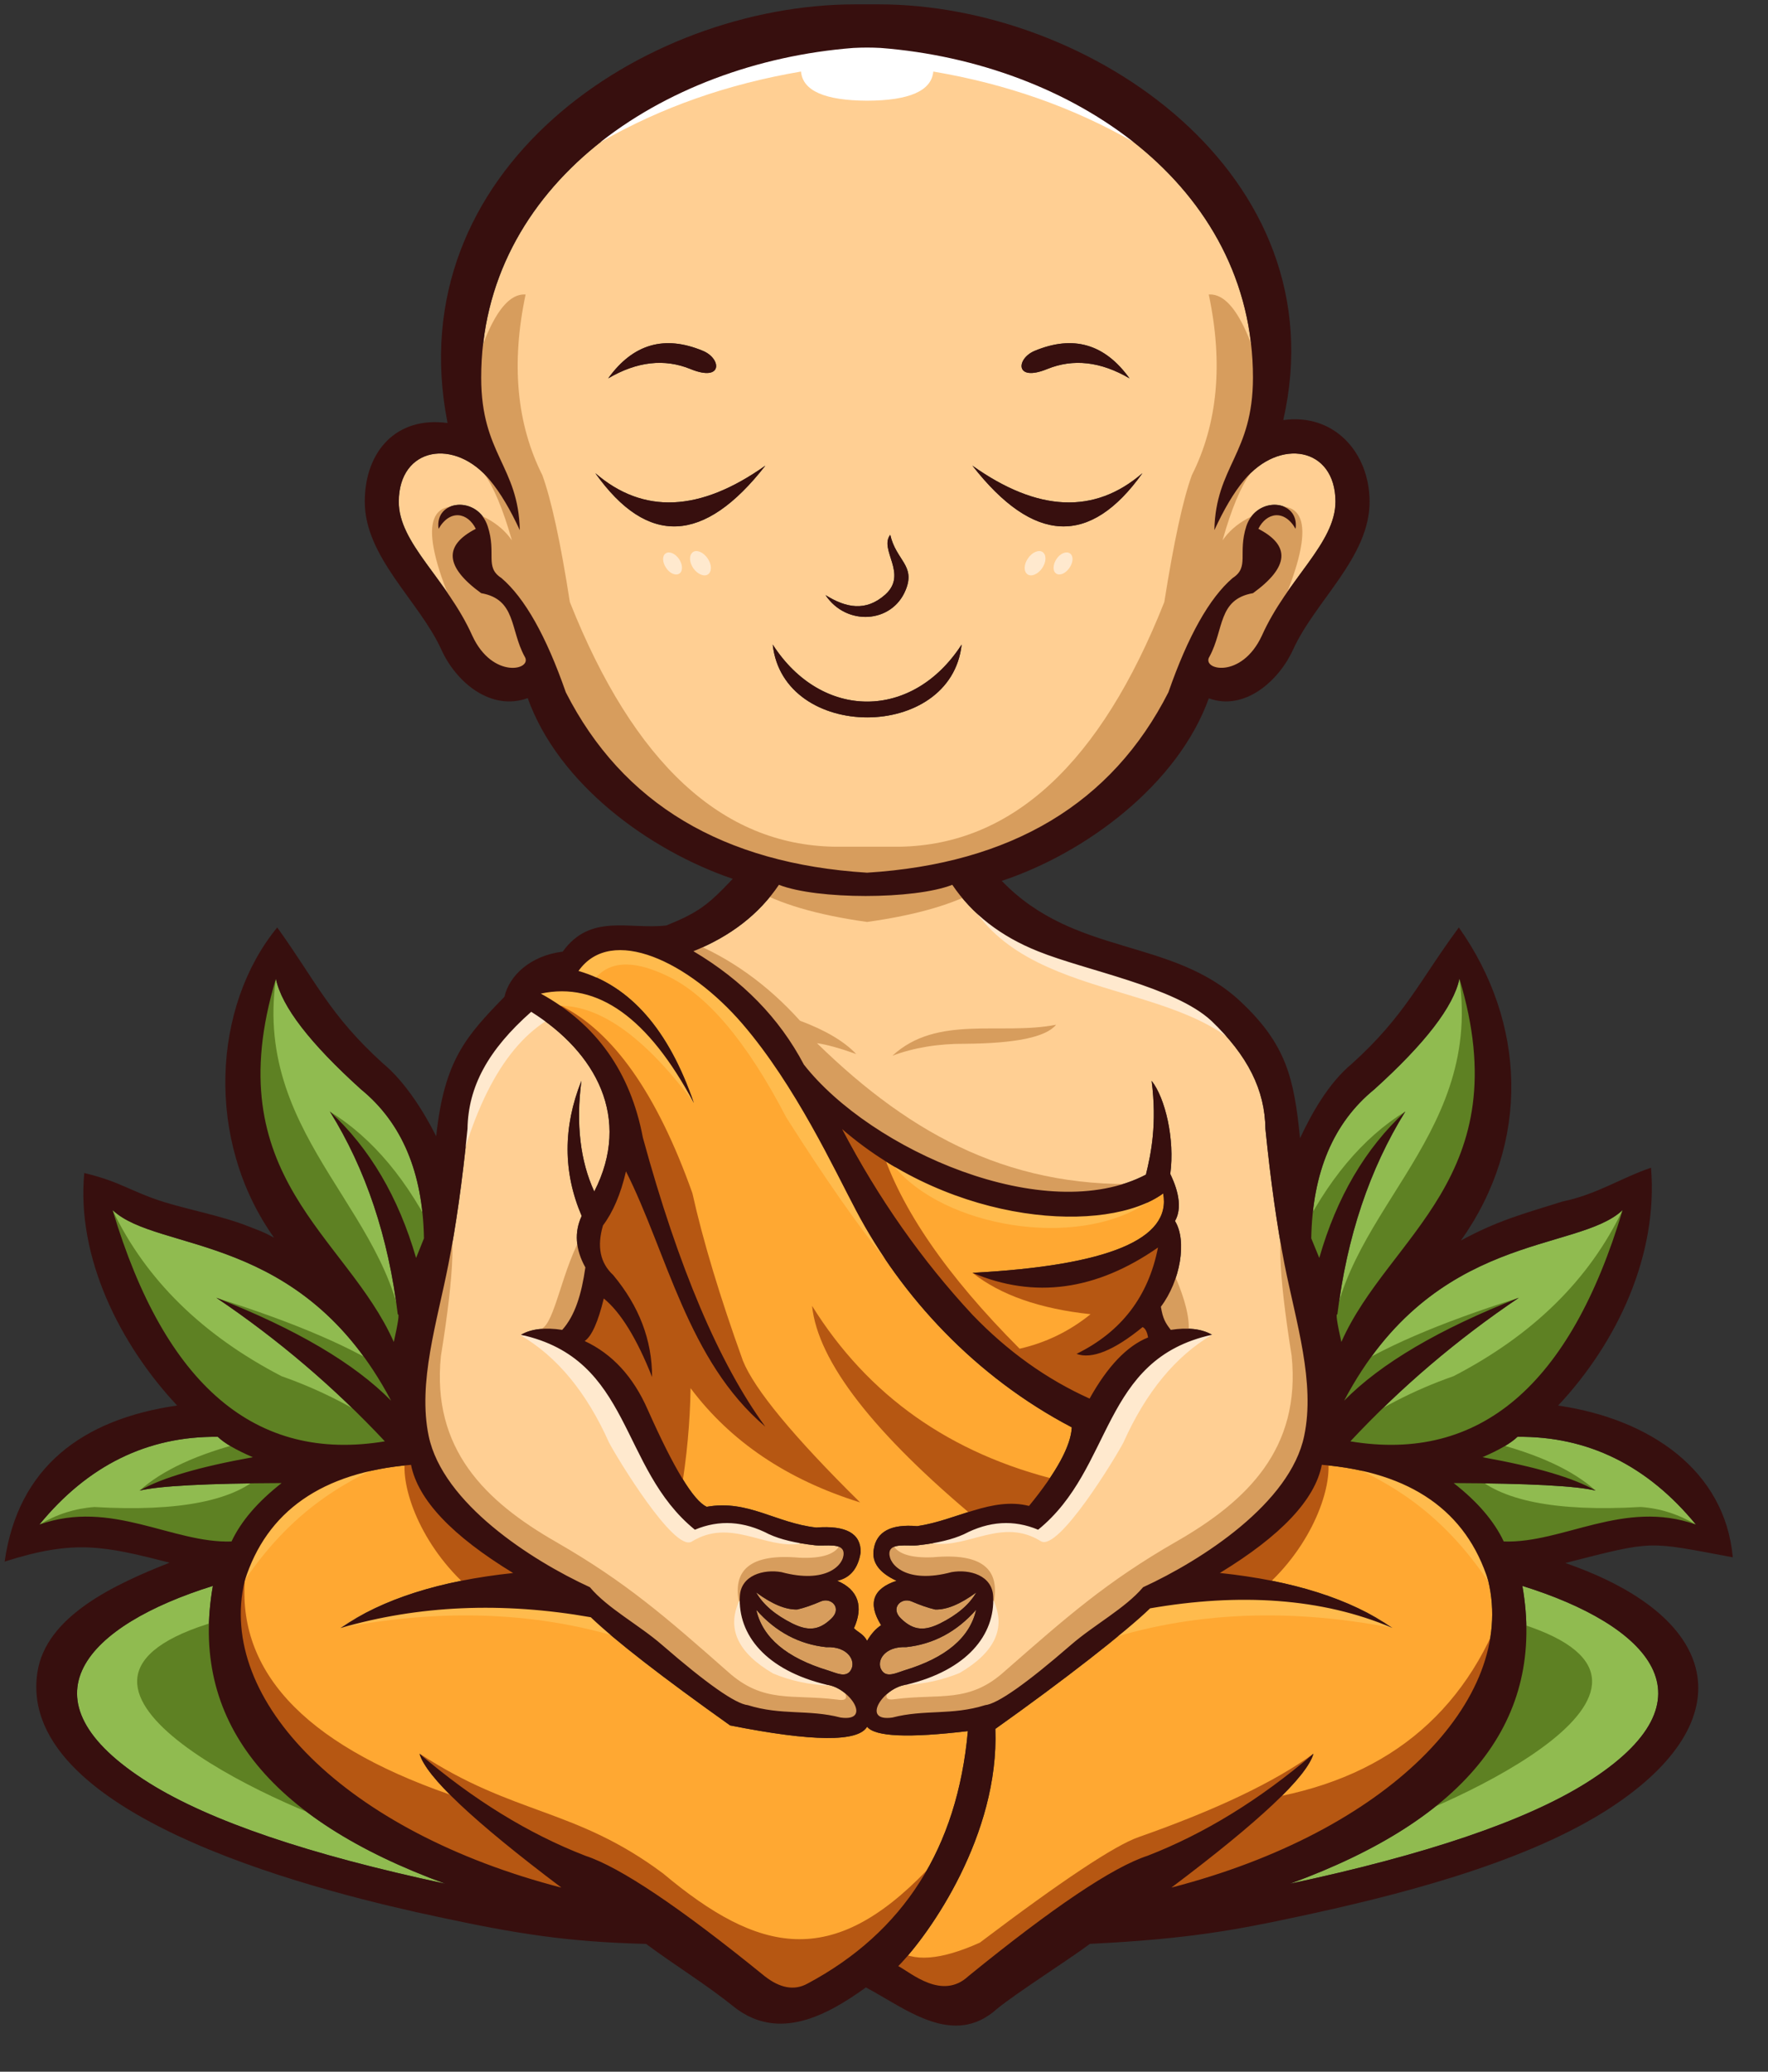 <svg width="35" height="41" viewBox="0 0 35 41" fill="none" xmlns="http://www.w3.org/2000/svg">
<rect x="0" y="0" width="35" height="41" fill="#333333" stroke="none"/>
<g clip-path="url(#clip0_3001_7970)">
<path fill-rule="evenodd" clip-rule="evenodd" d="M19.253 26.021C18.25 24.945 17.391 23.721 16.671 22.346C18.885 24.262 21.918 24.43 23.027 23.618C23.196 24.523 21.938 25.047 19.253 25.19C20.475 25.707 21.699 25.541 22.924 24.689C22.735 25.657 22.197 26.36 21.311 26.793C21.613 26.902 22.051 26.727 22.619 26.263C22.672 26.286 22.708 26.357 22.728 26.469C22.312 26.634 21.924 27.038 21.57 27.678C20.72 27.298 19.946 26.744 19.253 26.021ZM12.727 22.514C13.428 25.08 14.237 26.986 15.15 28.233C13.613 26.934 13.201 24.782 12.391 23.18C12.289 23.628 12.136 23.986 11.936 24.251C11.813 24.666 11.88 24.994 12.139 25.233C12.652 25.85 12.909 26.519 12.909 27.251C12.606 26.488 12.287 25.971 11.953 25.697C11.84 26.157 11.717 26.439 11.574 26.539C12.122 26.794 12.537 27.245 12.822 27.897C13.341 29.061 13.729 29.701 13.991 29.82C14.807 29.674 15.355 30.141 16.158 30.23C16.752 30.184 17.044 30.35 17.038 30.721C16.988 31.039 16.832 31.227 16.573 31.284C17.001 31.463 17.094 31.805 16.905 32.223C16.974 32.296 17.104 32.342 17.164 32.474C17.243 32.338 17.337 32.232 17.443 32.163C17.174 31.732 17.277 31.44 17.748 31.284C17.406 31.125 17.253 30.919 17.297 30.661C17.35 30.313 17.636 30.157 18.157 30.203C18.937 30.087 19.634 29.616 20.371 29.802C20.915 29.136 21.198 28.618 21.218 28.247C19.305 27.246 17.845 25.662 16.945 23.955C16.527 23.166 15.751 21.485 14.695 20.259C13.643 19.036 12.102 18.293 11.452 19.215C12.477 19.51 13.238 20.378 13.735 21.827C12.835 20.143 11.826 19.421 10.705 19.663C11.808 20.271 12.482 21.219 12.727 22.514ZM17.165 34.173C16.988 34.478 16.087 34.472 14.453 34.147C13.096 33.182 12.176 32.467 11.695 32.006C9.942 31.698 8.289 31.77 6.742 32.218C7.572 31.645 8.711 31.284 10.157 31.131C8.946 30.392 8.273 29.679 8.136 28.99C6.377 29.139 5.278 29.904 4.844 31.287C4.28 33.65 6.842 36.252 11.114 37.356C9.372 36.044 8.435 35.162 8.306 34.708C9.372 35.62 10.467 36.293 11.589 36.727C12.276 36.952 13.461 37.748 15.137 39.11C15.443 39.349 15.725 39.398 15.981 39.259C17.893 38.24 18.951 36.574 19.161 34.26C17.988 34.398 17.324 34.372 17.165 34.173ZM29.462 31.286C29.027 29.903 27.929 29.138 26.167 28.989C26.034 29.678 25.36 30.392 24.149 31.13C25.596 31.283 26.735 31.643 27.564 32.217C26.167 31.62 24.523 31.525 22.768 31.83C22.289 32.294 21.061 33.252 19.704 34.216C19.784 36.305 18.413 38.27 17.782 38.91C18.038 39.046 18.652 39.593 19.17 39.109C20.846 37.746 22.028 36.951 22.718 36.726C23.841 36.291 24.936 35.619 26.001 34.707C25.872 35.162 24.936 36.043 23.19 37.355C27.465 36.251 30.027 33.649 29.462 31.286Z" fill="#FFA832"/>
<path fill-rule="evenodd" clip-rule="evenodd" d="M7.796 26.559C6.86 24.444 4.278 23.297 5.462 19.369C5.575 19.919 6.14 20.649 7.149 21.561C7.955 22.22 8.371 23.201 8.394 24.507C8.394 24.507 8.34 24.636 8.237 24.895C7.889 23.691 7.322 22.726 6.531 21.997C7.241 23.141 7.689 24.48 7.876 26.015C7.909 25.992 7.882 26.175 7.796 26.559ZM7.62 28.525C6.62 27.458 5.508 26.51 4.284 25.684C5.867 26.305 7.02 26.985 7.742 27.72C5.967 24.355 3.129 24.799 2.23 23.948C3.268 27.424 5.064 28.95 7.62 28.525ZM4.583 30.507C4.772 30.106 5.101 29.722 5.575 29.351C4.091 29.357 3.153 29.407 2.765 29.5C3.203 29.247 3.95 29.029 5.005 28.84C4.669 28.694 4.441 28.561 4.312 28.435C2.918 28.422 1.739 29.002 0.78 30.172C2.203 29.665 3.412 30.547 4.583 30.507ZM4.214 31.386C1.745 32.155 0.275 33.614 2.96 35.291C4.162 36.04 6.112 36.703 8.814 37.28C5.287 35.99 3.753 34.028 4.214 31.386ZM27.821 21.998C27.111 23.142 26.663 24.481 26.476 26.016C26.442 25.992 26.47 26.175 26.556 26.559C27.491 24.444 30.074 23.297 28.893 19.369C28.776 19.919 28.215 20.649 27.206 21.561C26.396 22.22 25.981 23.201 25.958 24.507C25.958 24.507 26.011 24.636 26.117 24.895C26.462 23.692 27.03 22.727 27.821 21.998ZM26.609 27.72C27.333 26.983 28.488 26.305 30.067 25.684C28.842 26.51 27.73 27.458 26.732 28.525C29.288 28.95 31.084 27.424 32.122 23.948C31.222 24.799 28.385 24.355 26.609 27.72ZM29.347 28.84C30.402 29.028 31.149 29.247 31.587 29.5C31.199 29.406 30.259 29.357 28.776 29.351C29.251 29.722 29.58 30.107 29.768 30.507C30.943 30.547 32.148 29.665 33.573 30.172C32.613 29.002 31.435 28.422 30.041 28.435C29.911 28.561 29.682 28.694 29.347 28.84ZM30.138 31.386C30.599 34.028 29.066 35.991 25.537 37.28C28.239 36.703 30.191 36.04 31.392 35.291C34.077 33.613 32.61 32.155 30.138 31.386Z" fill="#90BB50"/>
<path fill-rule="evenodd" clip-rule="evenodd" d="M25.43 25.027C25.655 26.168 26.04 27.361 25.818 28.418C25.542 29.747 23.797 30.875 22.628 31.412C22.277 31.83 21.659 32.154 21.198 32.556C20.315 33.321 19.747 33.719 19.502 33.746C18.838 33.954 18.304 33.825 17.666 33.991C17.036 34.08 17.481 33.398 17.942 33.341C19.147 33.053 19.701 32.353 19.661 31.591C19.641 31.176 19.194 31.05 18.838 31.113C17.952 31.352 17.596 30.971 17.607 30.738C17.617 30.523 17.965 30.605 18.171 30.582C18.553 30.539 18.858 30.466 19.083 30.363C19.582 30.101 20.069 30.072 20.551 30.274C22.055 29.054 21.785 26.899 23.993 26.415C23.791 26.299 23.518 26.267 23.177 26.319C23.071 26.18 23.021 26.1 22.981 25.861C23.369 25.347 23.502 24.552 23.26 24.164C23.453 23.836 23.234 23.372 23.167 23.233C23.26 22.544 23.067 21.731 22.798 21.39C22.907 22.245 22.789 22.822 22.685 23.247C20.697 24.285 17.242 22.763 15.914 21.069C15.429 20.147 14.699 19.401 13.727 18.825C14.46 18.53 15.027 18.093 15.42 17.509C16.173 17.805 18.099 17.805 18.852 17.509C19.247 18.093 19.811 18.531 20.548 18.825C21.5 19.209 23.249 19.525 23.979 20.2C24.703 20.893 25.042 21.57 25.051 22.341C25.155 23.373 25.281 24.268 25.43 25.027ZM16.366 33.341C15.161 33.053 14.607 32.353 14.647 31.591C14.667 31.176 15.114 31.05 15.47 31.113C16.356 31.352 16.712 30.971 16.701 30.738C16.692 30.523 16.343 30.605 16.137 30.582C15.755 30.539 15.45 30.466 15.225 30.363C14.726 30.101 14.239 30.072 13.757 30.274C12.253 29.054 12.523 26.899 10.315 26.415C10.517 26.299 10.79 26.267 11.131 26.319C11.384 26.037 11.513 25.616 11.589 25.083C11.39 24.725 11.367 24.383 11.516 24.065C11.145 23.199 11.145 22.308 11.51 21.389C11.4 22.244 11.486 22.977 11.765 23.581C12.509 22.126 11.799 20.829 10.517 20.023C9.661 20.78 9.269 21.506 9.256 22.34C9.153 23.371 9.027 24.267 8.877 25.025C8.651 26.166 8.267 27.359 8.486 28.416C8.765 29.745 10.51 30.872 11.678 31.41C12.027 31.828 12.648 32.152 13.109 32.554C13.992 33.319 14.56 33.717 14.805 33.744C15.469 33.952 16.003 33.823 16.641 33.989C17.272 34.08 16.823 33.398 16.366 33.341ZM9.352 12.58C8.844 11.446 7.888 10.753 7.895 9.921C7.902 8.844 9.007 8.658 9.704 9.506C9.907 9.752 10.103 10.079 10.292 10.491C10.266 9.221 9.528 8.989 9.528 7.474C9.525 3.659 13.11 1.243 16.893 0.947C17.09 0.938 17.245 0.938 17.438 0.947C21.225 1.243 24.806 3.659 24.806 7.474C24.803 8.989 24.069 9.221 24.042 10.491C24.231 10.08 24.424 9.752 24.627 9.506C25.327 8.658 26.432 8.843 26.439 9.921C26.442 10.753 25.49 11.446 24.982 12.58C24.577 13.451 23.771 13.257 23.947 12.99C24.235 12.457 24.11 11.86 24.807 11.738C25.52 11.22 25.554 10.796 24.913 10.465C25.069 10.146 25.421 10.067 25.65 10.465C25.73 9.878 24.877 9.805 24.675 10.412C24.499 10.958 24.741 11.22 24.403 11.439C23.945 11.834 23.52 12.586 23.132 13.7C22.014 15.9 20.025 17.09 17.167 17.27C14.309 17.09 12.325 15.9 11.205 13.7C10.817 12.586 10.393 11.833 9.931 11.439C9.592 11.22 9.838 10.958 9.658 10.412C9.459 9.805 8.603 9.878 8.686 10.465C8.915 10.067 9.267 10.146 9.423 10.465C8.779 10.796 8.816 11.221 9.529 11.738C10.223 11.86 10.097 12.457 10.389 12.99C10.56 13.257 9.754 13.451 9.352 12.58ZM20.733 7.302C21.248 7.094 21.788 7.154 22.36 7.488C21.869 6.805 21.245 6.626 20.482 6.944C20.116 7.097 20.086 7.567 20.733 7.302ZM19.25 9.215C20.462 10.767 21.581 10.816 22.616 9.364C21.667 10.183 20.544 10.134 19.25 9.215ZM16.343 11.777C16.754 12.394 17.66 12.341 17.93 11.675C18.129 11.188 17.741 11.094 17.624 10.584C17.396 10.88 17.983 11.356 17.525 11.768C17.139 12.11 16.748 12.03 16.343 11.777ZM15.297 12.756C15.506 14.678 18.828 14.678 19.037 12.756C18.065 14.261 16.266 14.261 15.297 12.756ZM12.04 7.488C12.611 7.153 13.152 7.093 13.667 7.302C14.314 7.567 14.285 7.097 13.916 6.944C13.156 6.627 12.532 6.806 12.04 7.488ZM11.785 9.365C12.818 10.817 13.94 10.768 15.151 9.216C13.856 10.134 12.735 10.183 11.785 9.365Z" fill="#FFCF93"/>
<path fill-rule="evenodd" clip-rule="evenodd" d="M27.116 36.242C28.766 35.38 29.709 33.995 29.944 32.086C34.163 33.308 28.742 35.755 27.116 36.242ZM29.688 30.912C31.192 30.544 32.486 30.299 33.572 30.172C33.227 29.967 32.865 29.851 32.48 29.824C30.798 29.921 29.685 29.699 29.145 29.158C29.958 29.105 30.771 29.218 31.587 29.5C31.14 29.095 30.442 28.774 29.496 28.535C31.474 26.52 32.351 24.988 32.121 23.947C31.464 25.322 30.349 26.42 28.776 27.235C27.999 27.506 27.262 27.884 26.572 28.376C27.532 27.302 28.696 26.403 30.067 25.684C28.483 26.184 27.316 26.688 26.561 27.201C28.328 24.815 29.329 23.031 29.575 21.851C29.561 20.402 29.336 19.573 28.891 19.368C29.346 22.604 26.418 24.065 26.342 26.78C26.189 25.08 26.681 23.485 27.819 21.997C26.973 22.521 26.266 23.366 25.701 24.533C26.053 27.241 26.226 28.595 26.226 28.595C28.222 29.155 29.373 29.927 29.688 30.912ZM6.53 21.998C7.668 23.487 8.16 25.081 8.007 26.781C7.931 24.066 5.003 22.605 5.462 19.369C5.017 19.575 4.788 20.403 4.778 21.852C5.02 23.032 6.023 24.815 7.788 27.202C7.035 26.689 5.866 26.184 4.283 25.685C5.654 26.404 6.819 27.302 7.781 28.377C7.087 27.887 6.35 27.508 5.574 27.236C4.004 26.421 2.886 25.323 2.228 23.948C1.999 24.989 2.875 26.52 4.853 28.536C3.907 28.775 3.211 29.096 2.762 29.501C3.578 29.219 4.392 29.106 5.205 29.159C4.667 29.7 3.552 29.922 1.869 29.825C1.487 29.852 1.122 29.968 0.777 30.173C1.863 30.299 3.157 30.544 4.661 30.913C4.977 29.928 6.129 29.156 8.124 28.596C8.124 28.596 8.3 27.243 8.648 24.535C8.084 23.367 7.377 22.522 6.53 21.998ZM4.29 32.085C0.068 33.308 5.492 35.754 7.118 36.241C5.465 35.38 4.523 33.995 4.29 32.085Z" fill="#5E8123"/>
<path fill-rule="evenodd" clip-rule="evenodd" d="M14.969 31.515C15.285 31.747 15.553 31.859 15.782 31.853C15.928 31.82 16.084 31.764 16.253 31.691C16.458 31.608 16.674 31.827 16.458 32.032C16.196 32.288 15.971 32.268 15.685 32.129C15.347 31.959 15.107 31.757 14.969 31.515ZM16.395 33.06C16.555 33.109 16.747 33.213 16.843 33.053C16.952 32.874 16.787 32.579 16.359 32.599C15.821 32.542 15.356 32.297 14.971 31.859C15.095 32.41 15.569 32.81 16.395 33.06ZM18.513 31.853C18.37 31.82 18.211 31.764 18.042 31.691C17.837 31.608 17.62 31.827 17.837 32.032C18.099 32.288 18.324 32.268 18.61 32.129C18.948 31.96 19.188 31.758 19.327 31.516C19.011 31.747 18.743 31.859 18.513 31.853ZM17.452 33.052C17.548 33.212 17.74 33.109 17.899 33.059C18.726 32.81 19.2 32.409 19.324 31.858C18.939 32.296 18.474 32.541 17.936 32.598C17.507 32.579 17.341 32.874 17.452 33.052ZM20.907 20.28C19.815 20.496 18.553 20.075 17.667 20.893C18.091 20.734 18.573 20.654 19.107 20.657C20.106 20.649 20.707 20.526 20.907 20.28ZM22.848 23.419C20.083 23.576 18.068 22.495 16.173 20.645C16.359 20.671 16.618 20.741 16.95 20.86C16.711 20.608 16.343 20.39 15.838 20.201C15.185 19.478 14.448 18.954 13.627 18.623C13.627 18.623 13.531 18.68 13.336 18.788C13.336 18.788 13.977 19.355 15.251 20.493C15.785 21.494 17.246 22.528 19.632 23.589C20.896 23.831 21.969 23.775 22.848 23.419ZM23.515 26.436C23.578 26.165 23.478 25.733 23.216 25.15C22.954 25.657 22.821 25.913 22.821 25.913C22.951 26.36 23.184 26.536 23.515 26.436ZM19.662 31.75C19.821 31.044 19.426 30.732 18.473 30.819C18.015 30.839 17.743 30.746 17.657 30.537C17.216 31.015 17.628 31.274 18.902 31.32C19.227 31.13 19.482 31.276 19.662 31.75ZM25.484 24.07C25.271 24.223 25.301 25.144 25.57 26.834C25.755 28.671 24.69 29.704 23.29 30.507C21.905 31.302 21.118 31.999 19.887 33.077C19.183 33.713 18.616 33.514 17.723 33.626C17.521 33.66 17.495 33.58 17.644 33.388C17.644 33.388 17.484 33.47 17.165 33.64C17.122 34.237 17.832 34.352 19.289 33.991C19.91 33.905 21.019 33.116 22.609 31.62C23.691 31.23 24.743 30.447 25.772 29.27C26.383 28.472 26.283 26.738 25.484 24.07ZM16.641 30.547C16.558 30.755 16.282 30.848 15.825 30.828C14.873 30.743 14.477 31.054 14.64 31.76C14.819 31.285 15.071 31.14 15.4 31.329C16.671 31.283 17.086 31.024 16.641 30.547ZM16.575 33.636C15.685 33.523 15.118 33.722 14.411 33.086C13.183 32.005 12.393 31.312 11.008 30.516C9.608 29.714 8.543 28.68 8.728 26.841C9 25.153 9.03 24.232 8.817 24.079C8.014 26.747 7.918 28.482 8.529 29.28C9.555 30.457 10.607 31.239 11.689 31.631C13.282 33.126 14.388 33.914 15.009 33.997C16.469 34.362 17.176 34.245 17.133 33.649C16.814 33.481 16.654 33.397 16.654 33.397C16.805 33.59 16.777 33.669 16.575 33.636ZM10.714 26.3C11.119 26.519 11.318 26.628 11.318 26.628C11.657 25.876 11.826 25.498 11.826 25.498C11.826 25.498 11.74 25.123 11.563 24.377C11.131 25.07 10.989 26.194 10.714 26.3ZM10.634 13.194C10.95 14.569 12.301 15.926 14.69 17.264C14.69 17.264 14.759 17.37 14.899 17.58C15.417 17.884 16.17 18.107 17.165 18.246C18.161 18.107 18.918 17.884 19.432 17.58C19.575 17.371 19.645 17.264 19.645 17.264C22.034 15.926 23.385 14.569 23.701 13.194C24.072 13.479 24.451 13.449 24.843 13.108C25.855 11.139 26.048 10.111 25.427 10.028C24.853 10.121 24.444 10.344 24.202 10.694C24.375 10.078 24.561 9.633 24.756 9.365C25.008 8.497 25.131 8.062 25.131 8.062C24.786 6.544 24.385 5.798 23.929 5.828C24.218 7.194 24.106 8.387 23.594 9.405C23.418 9.889 23.238 10.725 23.049 11.915C21.785 15.107 20.039 16.718 17.816 16.757C17.583 16.757 17.365 16.757 17.165 16.757C16.966 16.757 16.75 16.757 16.515 16.757C14.295 16.718 12.548 15.107 11.281 11.915C11.096 10.725 10.913 9.889 10.737 9.405C10.226 8.387 10.116 7.194 10.405 5.828C9.95 5.798 9.55 6.544 9.2 8.062C9.2 8.062 9.326 8.497 9.576 9.365C9.772 9.633 9.958 10.078 10.134 10.694C9.892 10.344 9.483 10.121 8.909 10.028C8.285 10.111 8.481 11.139 9.493 13.108C9.88 13.448 10.262 13.479 10.634 13.194Z" fill="#D79D5D"/>
<path fill-rule="evenodd" clip-rule="evenodd" d="M17.165 0.61C14.42 0.958 12.662 1.694 11.887 2.814C13.085 2.125 14.41 1.661 15.857 1.416C15.891 1.797 16.328 1.989 17.165 1.993C18.005 1.99 18.44 1.797 18.476 1.416C19.924 1.661 21.244 2.125 22.446 2.814C21.673 1.694 19.914 0.958 17.165 0.61Z" fill="white"/>
<path fill-rule="evenodd" clip-rule="evenodd" d="M16.406 33.358C16.015 33.341 15.646 33.262 15.304 33.119C14.603 32.709 14.381 32.228 14.637 31.677C14.796 32.337 15.386 32.901 16.406 33.358ZM15.834 30.553C15.612 30.218 14.908 30.023 13.723 29.96C13.723 29.96 13.228 29.135 12.246 27.487C11.795 26.767 11.148 26.413 10.305 26.426C11.028 26.847 11.613 27.556 12.057 28.55C12.214 28.849 13.349 30.725 13.694 30.509C14.46 30.037 15.135 30.656 15.834 30.553ZM10.982 20.105C10.574 19.826 10.369 19.684 10.369 19.684C9.231 20.977 8.756 22.323 8.949 23.718C9.366 21.799 10.046 20.595 10.982 20.105ZM17.892 33.348C18.283 33.331 18.653 33.251 18.998 33.109C19.698 32.698 19.921 32.218 19.665 31.666C19.505 32.331 18.915 32.89 17.892 33.348ZM22.052 27.477C21.069 29.125 20.578 29.951 20.578 29.951C19.393 30.014 18.689 30.209 18.467 30.544C19.168 30.646 19.838 30.026 20.605 30.501C20.95 30.716 22.089 28.84 22.241 28.545C22.689 27.547 23.273 26.841 23.993 26.416C23.15 26.403 22.503 26.758 22.052 27.477ZM22.347 19.124C20.342 18.427 19.34 18.076 19.34 18.076C20.777 20.042 24.322 19.336 25.138 21.634C24.79 20.304 23.857 19.468 22.347 19.124ZM14.016 11.367C14.095 11.313 14.092 11.171 14.009 11.052C13.927 10.929 13.793 10.873 13.718 10.926C13.638 10.982 13.641 11.122 13.724 11.244C13.807 11.364 13.939 11.42 14.016 11.367ZM13.451 11.35C13.521 11.301 13.517 11.174 13.442 11.062C13.365 10.953 13.249 10.903 13.177 10.953C13.107 10.999 13.111 11.129 13.186 11.238C13.259 11.35 13.379 11.4 13.451 11.35ZM20.342 11.367C20.419 11.42 20.548 11.364 20.631 11.244C20.714 11.122 20.72 10.982 20.64 10.926C20.564 10.873 20.431 10.929 20.349 11.052C20.266 11.171 20.263 11.313 20.342 11.367ZM20.907 11.35C20.98 11.399 21.095 11.35 21.172 11.237C21.249 11.128 21.252 10.998 21.181 10.952C21.108 10.903 20.988 10.952 20.916 11.061C20.841 11.174 20.836 11.301 20.907 11.35Z" fill="#FFE9CE"/>
<path fill-rule="evenodd" clip-rule="evenodd" d="M29.865 31.498C29.54 34.63 26.957 36.778 22.118 37.936C19.894 39.069 18.782 39.636 18.782 39.636C17.574 39.019 16.761 38.896 16.34 39.268C15.955 40.05 14.952 39.723 13.329 38.286C11.222 38.008 9.287 37.339 7.524 36.277C5.002 34.627 4.109 32.962 4.845 31.285C4.719 33.175 6.156 34.613 9.157 35.601C9.157 35.601 8.875 35.302 8.308 34.706C10.18 35.933 11.381 35.774 13.127 37.077C15.032 38.674 16.473 38.966 18.348 37.014C18.348 37.014 18.143 37.531 17.727 38.568C18.063 38.837 18.617 38.797 19.397 38.446C21.024 37.216 22.073 36.519 22.541 36.357C24.08 35.816 25.232 35.267 26.003 34.706C25.429 35.293 25.14 35.585 25.14 35.585C27.554 35.158 29.131 33.795 29.865 31.498ZM12.39 22.806C11.922 23.765 11.686 24.245 11.686 24.245C11.779 25.08 11.825 25.497 11.825 25.497C11.487 26.25 11.318 26.628 11.318 26.628C12.118 27.214 12.838 28.189 13.478 29.548C13.598 28.832 13.661 28.139 13.671 27.473C14.461 28.527 15.58 29.283 17.027 29.734C15.702 28.427 14.932 27.49 14.707 26.93C14.251 25.663 13.917 24.559 13.707 23.614C13.006 21.642 12.131 20.398 11.071 19.885C12.08 21.222 12.519 22.197 12.39 22.806ZM19.37 30.093C20.176 29.997 20.578 29.951 20.578 29.951C20.837 29.513 20.969 29.298 20.969 29.298C18.815 28.774 17.185 27.624 16.076 25.844C16.19 26.943 17.289 28.363 19.37 30.093ZM21.703 28.064C21.968 27.384 22.4 26.854 22.997 26.473C22.784 26.191 22.681 26.052 22.681 26.052C22.973 24.978 23.119 24.438 23.119 24.438C21.752 25.166 20.464 25.416 19.252 25.19C19.803 25.627 20.583 25.902 21.589 26.009C21.168 26.35 20.697 26.575 20.185 26.692C18.745 25.249 17.828 23.917 17.437 22.694C16.664 22.214 16.279 21.975 16.279 21.975C17.521 24.888 19.33 26.92 21.703 28.064ZM9.213 31.363C10.361 31.491 10.935 31.555 10.935 31.555C9.85 30.868 8.734 29.94 8.035 28.796C7.898 29.327 8.267 30.487 9.213 31.363ZM26.273 28.796C25.573 29.94 24.455 30.868 23.372 31.554C23.372 31.554 23.946 31.491 25.095 31.361C26.041 30.487 26.41 29.327 26.273 28.796Z" fill="#B65712"/>
<path fill-rule="evenodd" clip-rule="evenodd" d="M22.712 23.801C21.292 24.745 18.676 24.271 17.71 23.091C19.907 23.592 21.002 23.84 21.002 23.84C21.982 23.692 22.553 23.678 22.712 23.801ZM10.384 19.439C10.667 19.767 10.806 19.929 10.806 19.929C11.702 19.767 12.678 20.404 13.737 21.828C12.832 19.896 11.712 19.097 10.384 19.439ZM13.574 19.001C12.525 18.431 11.709 18.46 11.125 19.097C11.131 19.263 11.338 19.373 11.739 19.422C12.018 19.024 12.499 18.981 13.179 19.3C13.985 19.667 14.781 20.606 15.565 22.114C16.331 23.321 16.985 24.258 17.534 24.935C16.654 22.86 16.216 21.826 16.216 21.826C15.048 20.37 14.166 19.428 13.574 19.001ZM26.376 28.836C27.296 29.251 28.411 29.747 29.454 31.286C29.307 29.854 28.288 29.038 26.376 28.836ZM22.609 31.62C21.911 32.25 21.56 32.565 21.56 32.565C23.392 31.913 25.394 31.796 27.565 32.217C26.695 31.568 25.045 31.372 22.609 31.62ZM6.744 32.217C8.915 31.796 10.916 31.913 12.749 32.565C12.749 32.565 12.397 32.25 11.697 31.62C9.263 31.372 7.613 31.568 6.744 32.217ZM4.836 31.286C5.879 29.748 6.994 29.251 7.913 28.836C6.001 29.038 4.983 29.854 4.836 31.286Z" fill="#FFBB4D"/>
<path d="M15.151 9.215C13.94 10.767 12.818 10.816 11.786 9.364C12.735 10.183 13.856 10.134 15.151 9.215ZM13.667 7.303C14.314 7.568 14.285 7.097 13.916 6.944C13.155 6.626 12.531 6.805 12.04 7.488C12.612 7.154 13.153 7.094 13.667 7.303ZM22.616 9.365C21.667 10.184 20.544 10.134 19.25 9.216C20.462 10.767 21.58 10.817 22.616 9.365ZM20.733 7.303C21.248 7.094 21.788 7.154 22.36 7.488C21.869 6.805 21.245 6.626 20.482 6.944C20.116 7.097 20.086 7.568 20.733 7.303ZM31.749 35.861C30.073 36.905 27.594 37.528 25.675 37.936C24.553 38.175 23.575 38.374 21.577 38.47C21.161 38.781 20.14 39.429 19.741 39.753C18.875 40.536 17.939 39.757 17.142 39.332C16.382 39.879 15.423 40.409 14.543 39.727C13.982 39.273 13.374 38.905 12.79 38.471C11.203 38.431 10.194 38.263 8.675 37.937C6.696 37.516 0.313 36.031 0.739 33.107C0.902 31.98 2.286 31.35 3.358 30.926C2.053 30.593 1.472 30.464 0.092 30.905C0.357 29.043 1.616 28.09 3.507 27.816C2.372 26.606 1.512 24.882 1.668 23.215C2.386 23.384 2.598 23.586 3.245 23.788C3.746 23.944 4.416 24.07 4.907 24.266C5.176 24.372 5.186 24.366 5.425 24.494C4.054 22.568 4.208 19.914 5.488 18.355C6.258 19.425 6.523 20.088 7.586 21.05C8.024 21.412 8.402 22.021 8.635 22.488C8.794 20.98 9.228 20.506 9.986 19.727C10.082 19.303 10.504 18.912 11.14 18.833C11.691 18.067 12.461 18.402 13.192 18.315C13.833 18.056 14.022 17.904 14.506 17.393C12.836 16.823 11.054 15.511 10.447 13.816C9.714 14.081 9.027 13.498 8.738 12.858C8.299 11.893 7.214 11.024 7.221 9.917C7.227 8.926 7.851 8.233 8.86 8.372C7.872 3.362 12.732 0.086 16.936 0.086H17.395C21.587 0.086 26.512 3.451 25.404 8.314C26.399 8.174 27.106 8.943 27.113 9.918C27.12 11.025 26.035 11.891 25.597 12.859C25.318 13.471 24.641 14.079 23.93 13.82C23.32 15.52 21.501 16.88 19.831 17.433C21.285 18.942 23.2 18.544 24.565 19.827C25.465 20.675 25.617 21.338 25.736 22.525C25.972 22.024 26.304 21.431 26.765 21.05C27.82 20.096 28.099 19.41 28.88 18.355C30.211 20.237 30.304 22.605 28.92 24.551C29.653 24.153 30.142 24.027 30.931 23.779C31.618 23.636 32.083 23.315 32.684 23.11C32.827 24.829 32.026 26.557 30.845 27.817C32.667 28.082 34.148 29.103 34.303 30.82C32.591 30.502 32.767 30.479 30.988 30.933C34.189 32.042 34.502 34.14 31.749 35.861ZM30.041 28.435C29.912 28.561 29.682 28.694 29.348 28.839C30.403 29.028 31.149 29.247 31.588 29.499C31.2 29.406 30.26 29.357 28.777 29.351C29.252 29.721 29.58 30.107 29.769 30.507C30.944 30.547 32.149 29.665 33.573 30.172C32.613 29.002 31.435 28.422 30.041 28.435ZM26.609 27.72C27.333 26.983 28.488 26.304 30.067 25.684C28.842 26.51 27.73 27.458 26.732 28.525C29.288 28.949 31.083 27.424 32.122 23.948C31.222 24.799 28.385 24.355 26.609 27.72ZM25.958 24.507C25.958 24.507 26.011 24.636 26.117 24.895C26.462 23.691 27.03 22.726 27.819 21.997C27.109 23.141 26.661 24.48 26.475 26.014C26.441 25.991 26.468 26.174 26.554 26.558C27.49 24.443 30.072 23.296 28.891 19.368C28.775 19.918 28.214 20.648 27.205 21.559C26.396 22.22 25.981 23.201 25.958 24.507ZM17.165 17.271C20.023 17.092 22.011 15.902 23.13 13.701C23.518 12.587 23.943 11.834 24.401 11.44C24.74 11.221 24.498 10.96 24.673 10.413C24.875 9.806 25.728 9.88 25.648 10.466C25.42 10.068 25.067 10.148 24.911 10.466C25.552 10.797 25.518 11.222 24.805 11.739C24.107 11.861 24.234 12.459 23.945 12.992C23.769 13.257 24.575 13.453 24.98 12.581C25.488 11.448 26.44 10.754 26.437 9.922C26.431 8.846 25.325 8.659 24.625 9.508C24.422 9.753 24.229 10.081 24.04 10.492C24.067 9.223 24.801 8.99 24.804 7.476C24.804 3.661 21.222 1.244 17.436 0.949C17.243 0.939 17.087 0.939 16.891 0.949C13.107 1.244 9.523 3.661 9.526 7.476C9.526 8.99 10.264 9.223 10.29 10.492C10.101 10.082 9.905 9.753 9.702 9.508C9.005 8.659 7.901 8.845 7.893 9.922C7.887 10.754 8.842 11.448 9.35 12.581C9.752 13.453 10.558 13.258 10.385 12.992C10.094 12.459 10.22 11.861 9.525 11.739C8.812 11.221 8.775 10.797 9.419 10.466C9.263 10.148 8.912 10.068 8.682 10.466C8.599 9.88 9.455 9.806 9.654 10.413C9.834 10.96 9.588 11.221 9.927 11.44C10.388 11.835 10.813 12.587 11.201 13.701C12.322 15.902 14.308 17.092 17.165 17.271ZM13.727 18.825C14.699 19.402 15.429 20.148 15.914 21.069C17.242 22.763 20.697 24.285 22.685 23.247C22.788 22.823 22.908 22.245 22.799 21.391C23.067 21.732 23.26 22.544 23.167 23.233C23.233 23.372 23.452 23.837 23.26 24.164C23.502 24.552 23.369 25.348 22.981 25.861C23.021 26.1 23.07 26.18 23.177 26.319C23.519 26.266 23.791 26.299 23.993 26.416C21.786 26.899 22.055 29.054 20.551 30.274C20.069 30.072 19.582 30.102 19.083 30.363C18.858 30.466 18.553 30.54 18.171 30.582C17.965 30.605 17.617 30.523 17.607 30.738C17.597 30.971 17.952 31.351 18.838 31.113C19.194 31.051 19.641 31.176 19.661 31.591C19.701 32.354 19.146 33.053 17.942 33.342C17.481 33.398 17.036 34.081 17.666 33.991C18.304 33.825 18.838 33.954 19.502 33.746C19.747 33.72 20.315 33.322 21.198 32.556C21.659 32.155 22.276 31.83 22.629 31.412C23.797 30.875 25.542 29.748 25.818 28.418C26.041 27.361 25.656 26.167 25.43 25.027C25.281 24.268 25.154 23.373 25.051 22.343C25.041 21.571 24.703 20.894 23.98 20.202C23.25 19.525 21.5 19.211 20.548 18.826C19.81 18.531 19.247 18.094 18.852 17.511C18.099 17.806 16.173 17.806 15.42 17.511C15.027 18.093 14.46 18.531 13.727 18.825ZM17.451 33.052C17.548 33.212 17.74 33.109 17.899 33.059C18.726 32.81 19.2 32.409 19.324 31.858C18.939 32.296 18.474 32.541 17.936 32.598C17.507 32.579 17.341 32.874 17.451 33.052ZM17.836 32.032C18.099 32.288 18.324 32.268 18.609 32.129C18.948 31.96 19.187 31.758 19.327 31.516C19.011 31.748 18.742 31.86 18.514 31.854C18.371 31.821 18.212 31.765 18.043 31.692C17.836 31.608 17.62 31.827 17.836 32.032ZM19.253 25.19C21.938 25.047 23.196 24.524 23.027 23.619C21.919 24.43 18.885 24.262 16.671 22.346C17.392 23.721 18.251 24.945 19.253 26.022C19.947 26.744 20.721 27.297 21.57 27.679C21.926 27.039 22.314 26.634 22.728 26.469C22.708 26.356 22.672 26.287 22.619 26.264C22.052 26.728 21.613 26.904 21.311 26.794C22.198 26.359 22.735 25.657 22.924 24.689C21.699 25.542 20.475 25.707 19.253 25.19ZM10.706 19.664C11.809 20.271 12.482 21.219 12.727 22.516C13.428 25.081 14.238 26.987 15.15 28.234C13.614 26.935 13.201 24.783 12.392 23.182C12.289 23.629 12.136 23.987 11.937 24.252C11.814 24.667 11.88 24.995 12.139 25.234C12.653 25.851 12.909 26.52 12.909 27.252C12.607 26.49 12.288 25.972 11.953 25.698C11.84 26.159 11.717 26.441 11.575 26.54C12.122 26.796 12.537 27.246 12.823 27.899C13.341 29.062 13.729 29.703 13.991 29.821C14.807 29.675 15.356 30.142 16.158 30.232C16.752 30.185 17.044 30.351 17.038 30.722C16.989 31.04 16.833 31.229 16.573 31.285C17.001 31.464 17.095 31.806 16.905 32.224C16.974 32.297 17.104 32.343 17.164 32.475C17.244 32.339 17.337 32.233 17.443 32.164C17.174 31.734 17.277 31.441 17.748 31.285C17.406 31.126 17.253 30.921 17.297 30.662C17.351 30.314 17.636 30.158 18.157 30.204C18.938 30.088 19.634 29.618 20.371 29.803C20.916 29.137 21.198 28.619 21.218 28.249C19.306 27.247 17.846 25.663 16.946 23.956C16.527 23.167 15.751 21.486 14.695 20.26C13.643 19.037 12.102 18.294 11.452 19.216C12.478 19.511 13.238 20.38 13.735 21.828C12.838 20.145 11.829 19.422 10.706 19.664ZM14.972 31.859C15.095 32.409 15.57 32.81 16.396 33.06C16.556 33.109 16.748 33.213 16.844 33.053C16.953 32.874 16.788 32.579 16.36 32.599C15.822 32.542 15.357 32.297 14.972 31.859ZM15.685 32.129C15.97 32.268 16.196 32.288 16.458 32.032C16.674 31.827 16.458 31.608 16.253 31.691C16.084 31.764 15.927 31.82 15.782 31.853C15.553 31.859 15.283 31.747 14.969 31.515C15.107 31.757 15.346 31.959 15.685 32.129ZM8.486 28.418C8.765 29.748 10.51 30.875 11.678 31.412C12.027 31.83 12.648 32.155 13.109 32.556C13.992 33.322 14.56 33.72 14.805 33.746C15.469 33.954 16.003 33.825 16.641 33.991C17.271 34.08 16.823 33.398 16.365 33.342C15.16 33.053 14.606 32.354 14.646 31.591C14.666 31.176 15.114 31.051 15.469 31.113C16.355 31.352 16.711 30.971 16.7 30.738C16.691 30.523 16.342 30.605 16.136 30.582C15.754 30.54 15.449 30.466 15.224 30.363C14.725 30.102 14.238 30.072 13.756 30.274C12.252 29.054 12.522 26.899 10.314 26.416C10.516 26.299 10.789 26.267 11.13 26.319C11.383 26.037 11.512 25.616 11.588 25.083C11.389 24.725 11.366 24.383 11.515 24.065C11.144 23.2 11.144 22.308 11.509 21.39C11.399 22.244 11.486 22.977 11.764 23.581C12.508 22.126 11.798 20.829 10.516 20.024C9.661 20.78 9.268 21.506 9.255 22.341C9.152 23.371 9.026 24.267 8.876 25.025C8.652 26.168 8.267 27.361 8.486 28.418ZM7.796 26.559C7.882 26.174 7.909 25.992 7.875 26.015C7.69 24.481 7.242 23.141 6.531 21.998C7.321 22.727 7.888 23.692 8.237 24.895C8.34 24.637 8.393 24.508 8.393 24.508C8.37 23.202 7.955 22.22 7.149 21.561C6.139 20.65 5.575 19.921 5.462 19.37C4.277 23.297 6.86 24.444 7.796 26.559ZM7.619 28.525C6.62 27.458 5.508 26.51 4.284 25.684C5.867 26.304 7.019 26.984 7.742 27.72C5.966 24.355 3.128 24.799 2.229 23.948C3.268 27.424 5.063 28.949 7.619 28.525ZM4.583 30.507C4.772 30.106 5.101 29.721 5.575 29.351C4.091 29.357 3.152 29.407 2.764 29.499C3.203 29.247 3.949 29.029 5.005 28.839C4.669 28.694 4.44 28.561 4.311 28.435C2.917 28.421 1.738 29.002 0.78 30.172C2.203 29.665 3.411 30.547 4.583 30.507ZM8.814 37.279C5.287 35.99 3.752 34.028 4.214 31.386C1.745 32.155 0.274 33.614 2.959 35.291C4.161 36.04 6.112 36.703 8.814 37.279ZM19.16 34.259C17.988 34.398 17.325 34.372 17.165 34.173C16.989 34.478 16.087 34.472 14.454 34.147C13.097 33.182 12.177 32.467 11.695 32.006C9.943 31.698 8.29 31.77 6.743 32.219C7.572 31.646 8.711 31.284 10.158 31.131C8.946 30.392 8.273 29.68 8.137 28.99C6.378 29.139 5.278 29.905 4.844 31.287C4.28 33.651 6.842 36.253 11.114 37.357C9.372 36.044 8.435 35.162 8.306 34.709C9.372 35.62 10.467 36.293 11.589 36.727C12.276 36.952 13.462 37.748 15.138 39.11C15.443 39.349 15.725 39.398 15.981 39.259C17.892 38.241 18.951 36.573 19.16 34.259ZM26.001 34.708C25.872 35.162 24.935 36.043 23.19 37.356C27.465 36.252 30.027 33.65 29.463 31.286C29.028 29.904 27.93 29.138 26.167 28.989C26.034 29.678 25.361 30.392 24.149 31.13C25.597 31.283 26.735 31.643 27.564 32.218C26.167 31.62 24.524 31.525 22.768 31.83C22.29 32.294 21.062 33.252 19.704 34.216C19.784 36.305 18.413 38.27 17.783 38.91C18.039 39.046 18.652 39.593 19.171 39.109C20.847 37.746 22.029 36.951 22.719 36.726C23.84 36.291 24.936 35.619 26.001 34.708ZM30.137 31.386C30.599 34.028 29.065 35.991 25.537 37.28C28.239 36.703 30.191 36.04 31.392 35.291C34.077 33.613 32.609 32.155 30.137 31.386ZM19.037 12.756C18.065 14.261 16.266 14.261 15.297 12.756C15.506 14.678 18.829 14.678 19.037 12.756ZM17.929 11.675C18.128 11.188 17.74 11.095 17.623 10.585C17.395 10.88 17.982 11.357 17.524 11.768C17.139 12.11 16.747 12.03 16.342 11.778C16.754 12.395 17.66 12.341 17.929 11.675Z" fill="#370F0E"/>
</g>
<defs>
<clipPath id="clip0_3001_7970">
<rect width="34.211" height="40" fill="white" transform="translate(0.092 0.086)"/>
</clipPath>
</defs>
</svg>

